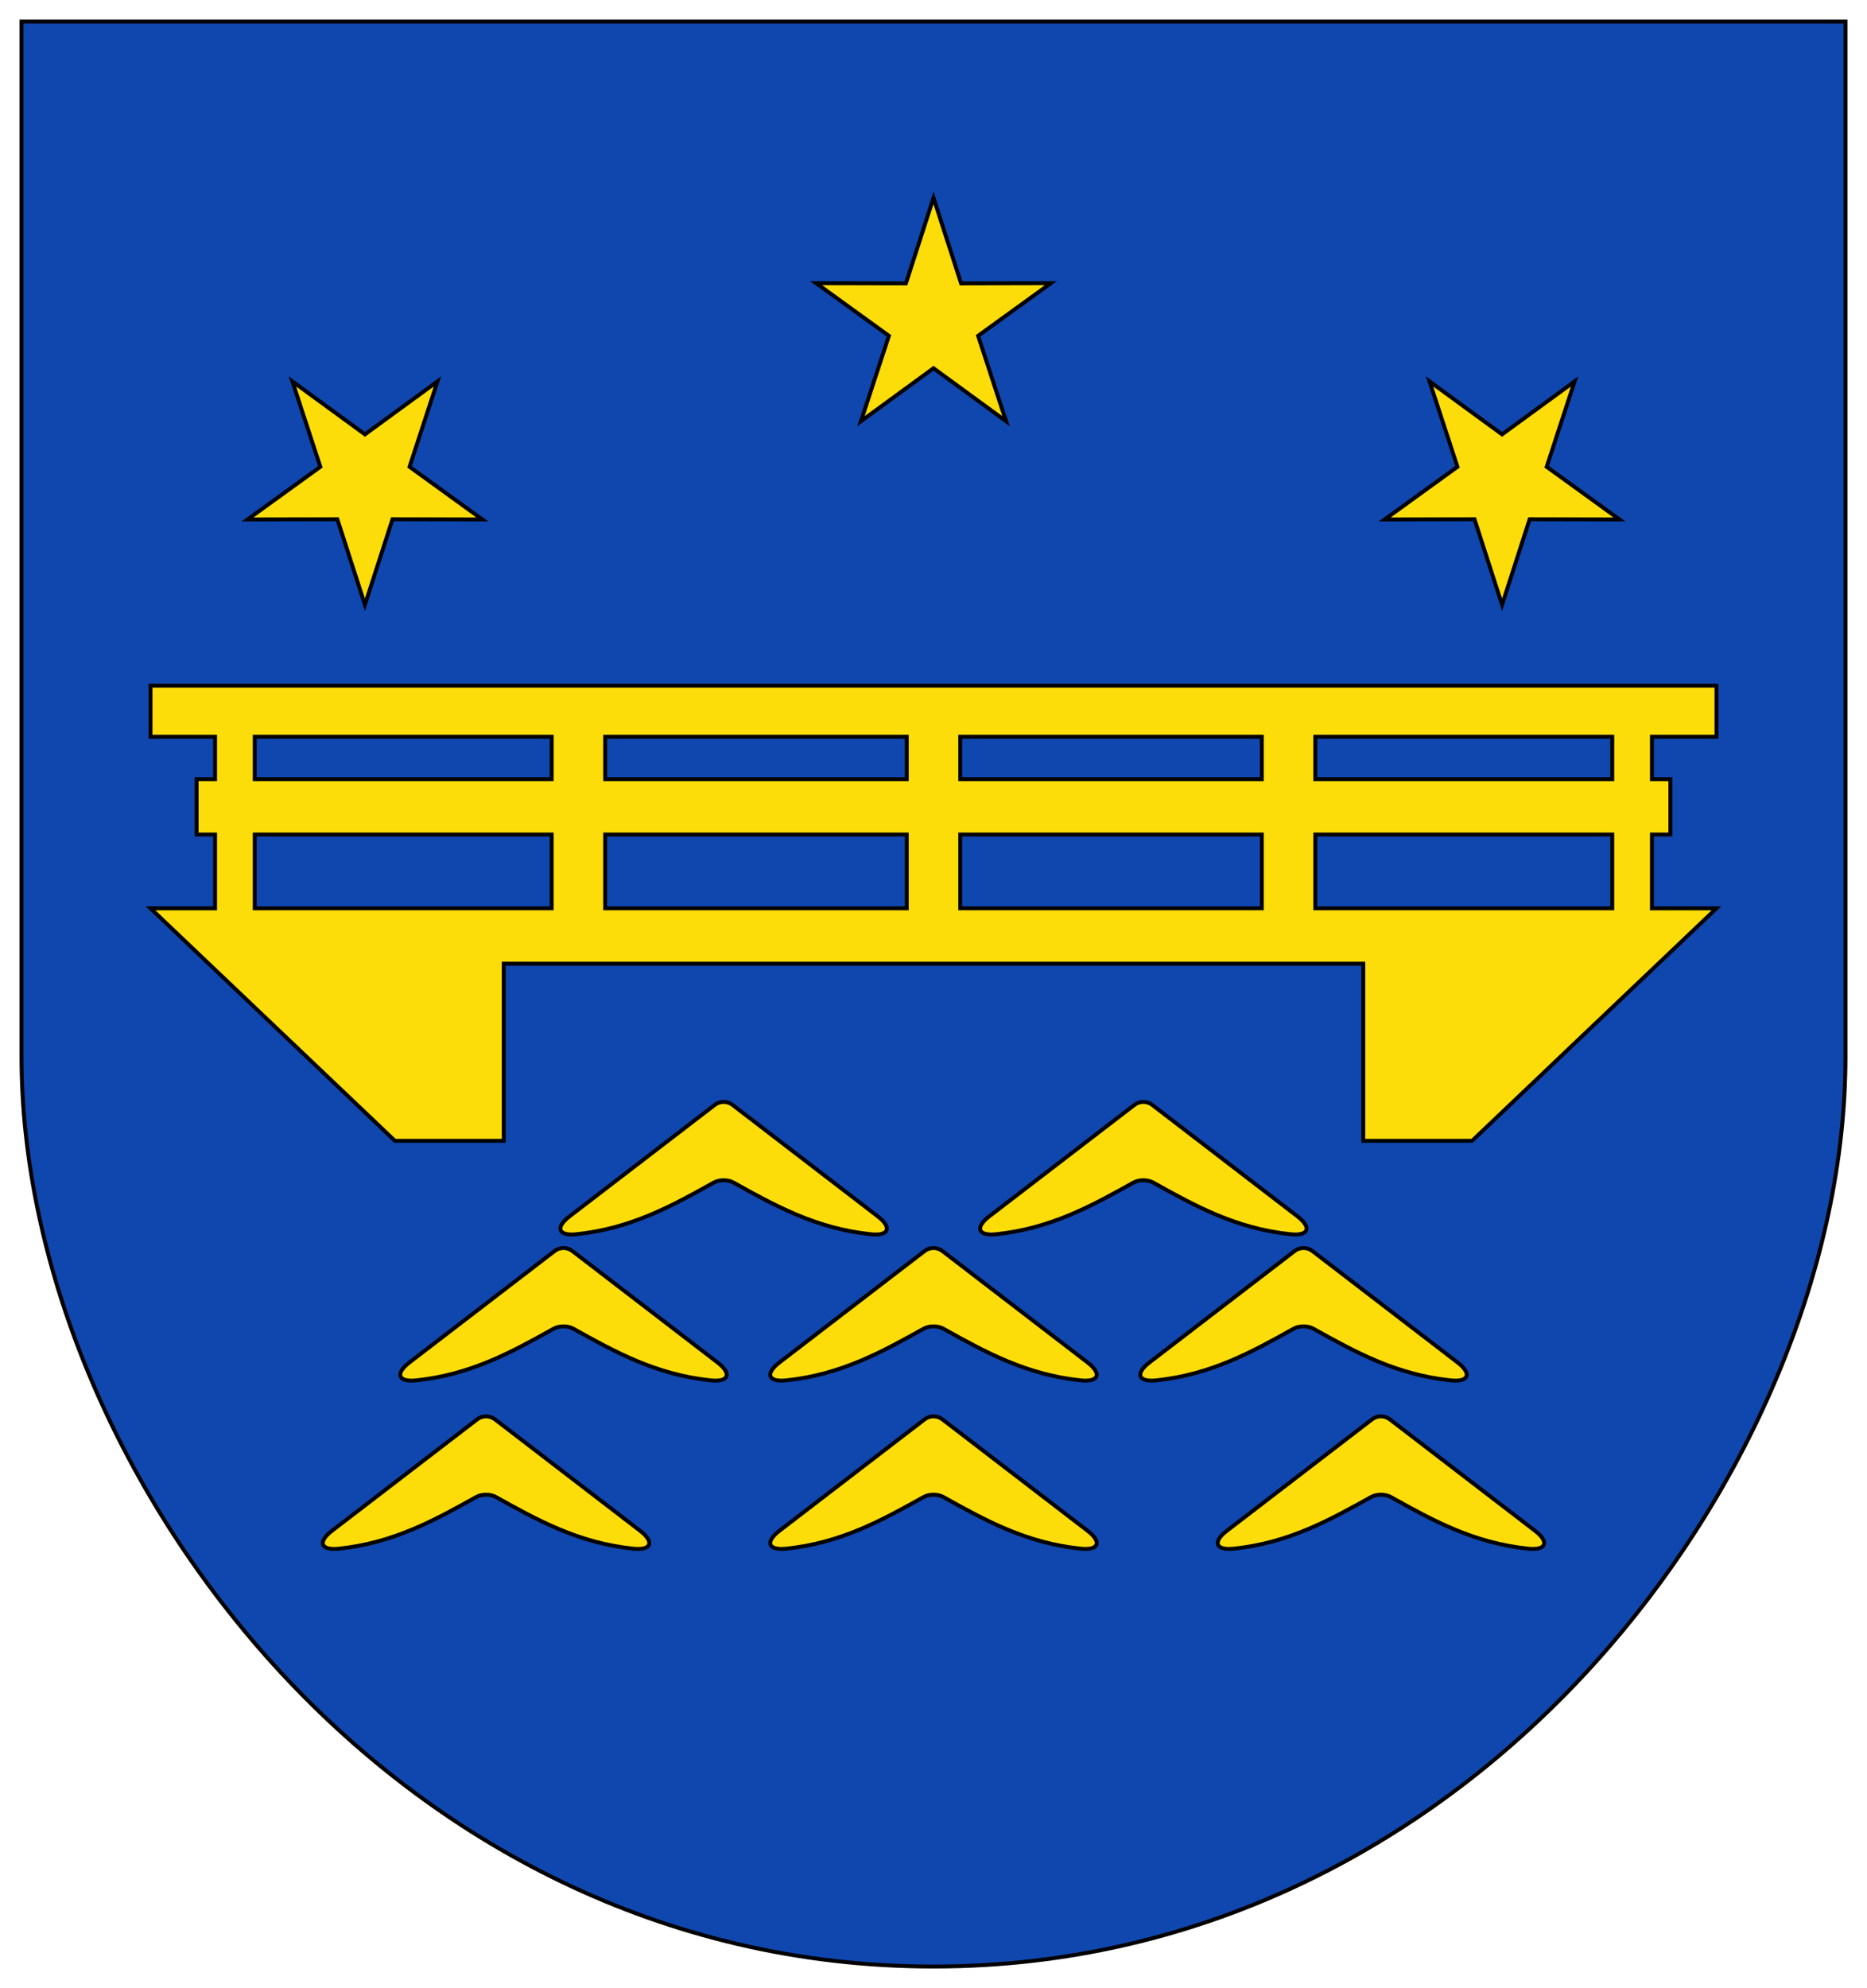 <?xml version="1.0" encoding="UTF-8" standalone="no"?>
<svg
   inkscape:version="1.1.1 (3bf5ae0d25, 2021-09-20)"
   sodipodi:docname="CoA Hörup.svg"
   id="svg2130"
   version="1.1"
   viewBox="0 0 477.153 507.9"
   height="507.9"
   width="477.153"
   xmlns:inkscape="http://www.inkscape.org/namespaces/inkscape"
   xmlns:sodipodi="http://sodipodi.sourceforge.net/DTD/sodipodi-0.dtd"
   xmlns:xlink="http://www.w3.org/1999/xlink"
   xmlns="http://www.w3.org/2000/svg"
   xmlns:svg="http://www.w3.org/2000/svg">
  <defs
     id="defs2124" />
  <sodipodi:namedview
     inkscape:pagecheckerboard="false"
     fit-margin-bottom="5"
     fit-margin-right="5"
     fit-margin-left="5"
     fit-margin-top="5"
     lock-margins="true"
     units="px"
     inkscape:snap-smooth-nodes="true"
     inkscape:snap-object-midpoints="true"
     inkscape:window-maximized="1"
     inkscape:window-y="-11"
     inkscape:window-x="-11"
     inkscape:window-height="1506"
     inkscape:window-width="2560"
     showgrid="false"
     inkscape:document-rotation="0"
     inkscape:current-layer="layer1"
     inkscape:document-units="px"
     inkscape:cy="254"
     inkscape:cx="232.33333"
     inkscape:zoom="1.5"
     inkscape:pageshadow="2"
     inkscape:pageopacity="0"
     borderopacity="1.0"
     bordercolor="#666666"
     pagecolor="#333333"
     id="base"
     showguides="true"
     inkscape:guide-bbox="true"
     inkscape:snap-intersection-paths="true"
     inkscape:object-paths="true"
     inkscape:snap-grids="false"
     inkscape:snap-global="true"
     inkscape:lockguides="false"
     guidecolor="#00ffff"
     guideopacity="0.498"
     inkscape:snap-midpoints="true"
     inkscape:snap-to-guides="true" />
  <g
     id="layer1"
     inkscape:groupmode="layer"
     inkscape:label="hoerup"
     transform="translate(-77.5,-51.5)">
    <g
       id="g6635"
       inkscape:label="coa">
      <path
         style="opacity:1;fill:#0f47af;stroke:#000000;stroke-width:1;stroke-miterlimit:4;stroke-dasharray:none"
         d="M 83,57 V 321.5 c 0,104 93.979,232.4 233.077,232.4 C 455.174,553.9 549.153,425.5 549.153,321.5 V 57 Z"
         id="path1013"
         sodipodi:nodetypes="cszscc"
         inkscape:label="coa-0" />
      <g
         id="g2193"
         inkscape:label="stars">
        <path
           sodipodi:type="star"
           style="fill:#fcdd09;stroke:#000000;stroke-width:1;stroke-miterlimit:4;stroke-dasharray:none"
           id="path1502"
           inkscape:flatsided="false"
           sodipodi:sides="5"
           sodipodi:cx="109.36585"
           sodipodi:cy="-93.754898"
           sodipodi:r1="31.544788"
           sodipodi:r2="11.987019"
           sodipodi:arg1="1.5707963"
           sodipodi:arg2="2.1991148"
           inkscape:rounded="0"
           inkscape:randomized="0"
           d="m 109.366,-62.21 -7.046,-21.847 -22.955,0.05 18.601,-13.452 -7.141,-21.816 18.542,13.533 18.542,-13.533 -7.141,21.816 18.601,13.452 -22.955,-0.05 z"
           inkscape:transform-center-y="-2.2920158"
           transform="matrix(1,0,0,-1,206.711,39.834)"
           inkscape:label="star-c"
           inkscape:tile-cx="316.07673"
           inkscape:tile-cy="132.86833"
           inkscape:tile-w="63.100286"
           inkscape:tile-h="60.011938"
           inkscape:tile-x0="284.52659"
           inkscape:tile-y0="100.41479" />
        <use
           x="0"
           y="0"
           inkscape:tiled-clone-of="#path1502"
           xlink:href="#path1502"
           id="use2168"
           inkscape:transform-center-x="-1.044019e-05"
           inkscape:transform-center-y="2.2920098"
           width="100%"
           height="100%"
           transform="matrix(1,0,0,-1,145.31,308.048)"
           inkscape:label="star-l" />
        <use
           x="0"
           y="0"
           inkscape:tiled-clone-of="#path1502"
           xlink:href="#path1502"
           transform="matrix(1,0,0,-1,-145.31,308.048)"
           id="use2170"
           inkscape:transform-center-x="-1.0651552e-05"
           inkscape:transform-center-y="2.2920098"
           width="100%"
           height="100%"
           inkscape:label="star-r" />
      </g>
      <path
         id="path2674"
         style="fill:#fcdd09;stroke:#000000;stroke-width:1;stroke-miterlimit:4;stroke-dasharray:none"
         d="m 115.965,226.666 v 13.043 h 16.5 v 10.842 H 127.75 v 14.143 h 4.715 v 18.857 h -16.5 l 62.461,59.396 h 27.814 v -45.256 h 219.672 v 45.256 h 27.814 l 62.461,-59.396 h -16.5 v -18.857 h 4.715 v -14.143 h -4.715 v -10.842 h 16.5 v -13.043 z m 26.635,13.043 h 75.896 v 10.842 h -75.896 z m 89.566,0 h 77.076 v 10.842 h -77.076 z m 90.744,0 h 77.076 v 10.842 h -77.076 z m 90.746,0 h 75.896 v 10.842 h -75.896 z m -271.057,24.984 h 75.896 v 18.857 h -75.896 z m 89.566,0 h 77.076 v 18.857 h -77.076 z m 90.744,0 h 77.076 v 18.857 h -77.076 z m 90.746,0 h 75.896 v 18.857 h -75.896 z"
         inkscape:label="bridge" />
      <g
         id="g6618"
         inkscape:label="waves">
        <path
           style="display:inline;opacity:1;fill:#fcdd09;stroke:#000000;stroke-width:1;stroke-miterlimit:4;stroke-dasharray:none"
           d="m 278.416,447.152 c 14.018,-1.457 24.439,-7.239 35.164,-13.215 1.386,-0.772 3.606,-0.772 4.992,0 10.726,5.976 21.147,11.758 35.164,13.215 4.635,0.482 5.421,-1.736 1.723,-4.574 -12.368,-9.489 -24.736,-18.979 -37.104,-28.468 -1.345,-1.032 -3.215,-1.032 -4.56,0 l -37.104,28.468 c -3.698,2.837 -2.912,5.055 1.723,4.574 z"
           id="path3556"
           sodipodi:nodetypes="sssssssss"
           inkscape:tile-cx="316.07673"
           inkscape:tile-cy="430.52648"
           inkscape:tile-w="95.239524"
           inkscape:tile-h="35.430136"
           inkscape:tile-x0="268.45697"
           inkscape:tile-y0="412.83763"
           inkscape:label="wave-c1" />
        <use
           x="0"
           y="0"
           inkscape:tiled-clone-of="#path3556"
           xlink:href="#path3556"
           id="use4380"
           width="100%"
           height="100%"
           transform="translate(-6.0212656e-6,-43)"
           style="display:inline"
           inkscape:label="wave-c2" />
        <use
           x="0"
           y="0"
           inkscape:tiled-clone-of="#path3556"
           xlink:href="#path3556"
           transform="translate(-114.354)"
           id="use4384"
           width="100%"
           height="100%"
           style="display:inline"
           inkscape:label="wave-r1" />
        <use
           x="0"
           y="0"
           inkscape:tiled-clone-of="#path3556"
           xlink:href="#path3556"
           transform="translate(-94.564,-43)"
           id="use4382"
           width="100%"
           height="100%"
           style="display:inline"
           inkscape:label="wave-r2" />
        <use
           x="0"
           y="0"
           inkscape:tiled-clone-of="#path3556"
           xlink:href="#path3556"
           transform="translate(-53.63,-80.333)"
           id="use4386"
           width="100%"
           height="100%"
           style="display:inline"
           inkscape:label="wave-r3" />
        <use
           x="0"
           y="0"
           inkscape:tiled-clone-of="#path3556"
           xlink:href="#path3556"
           transform="translate(114.354)"
           id="use4390"
           width="100%"
           height="100%"
           style="display:inline"
           inkscape:label="wave-l1" />
        <use
           x="0"
           y="0"
           inkscape:tiled-clone-of="#path3556"
           xlink:href="#path3556"
           transform="translate(94.564,-43)"
           id="use4388"
           width="100%"
           height="100%"
           style="display:inline"
           inkscape:label="wave-l2" />
        <use
           x="0"
           y="0"
           inkscape:tiled-clone-of="#path3556"
           xlink:href="#path3556"
           transform="translate(53.63,-80.333)"
           id="use4392"
           width="100%"
           height="100%"
           style="display:inline"
           inkscape:label="wave-l3" />
      </g>
    </g>
  </g>
</svg>
